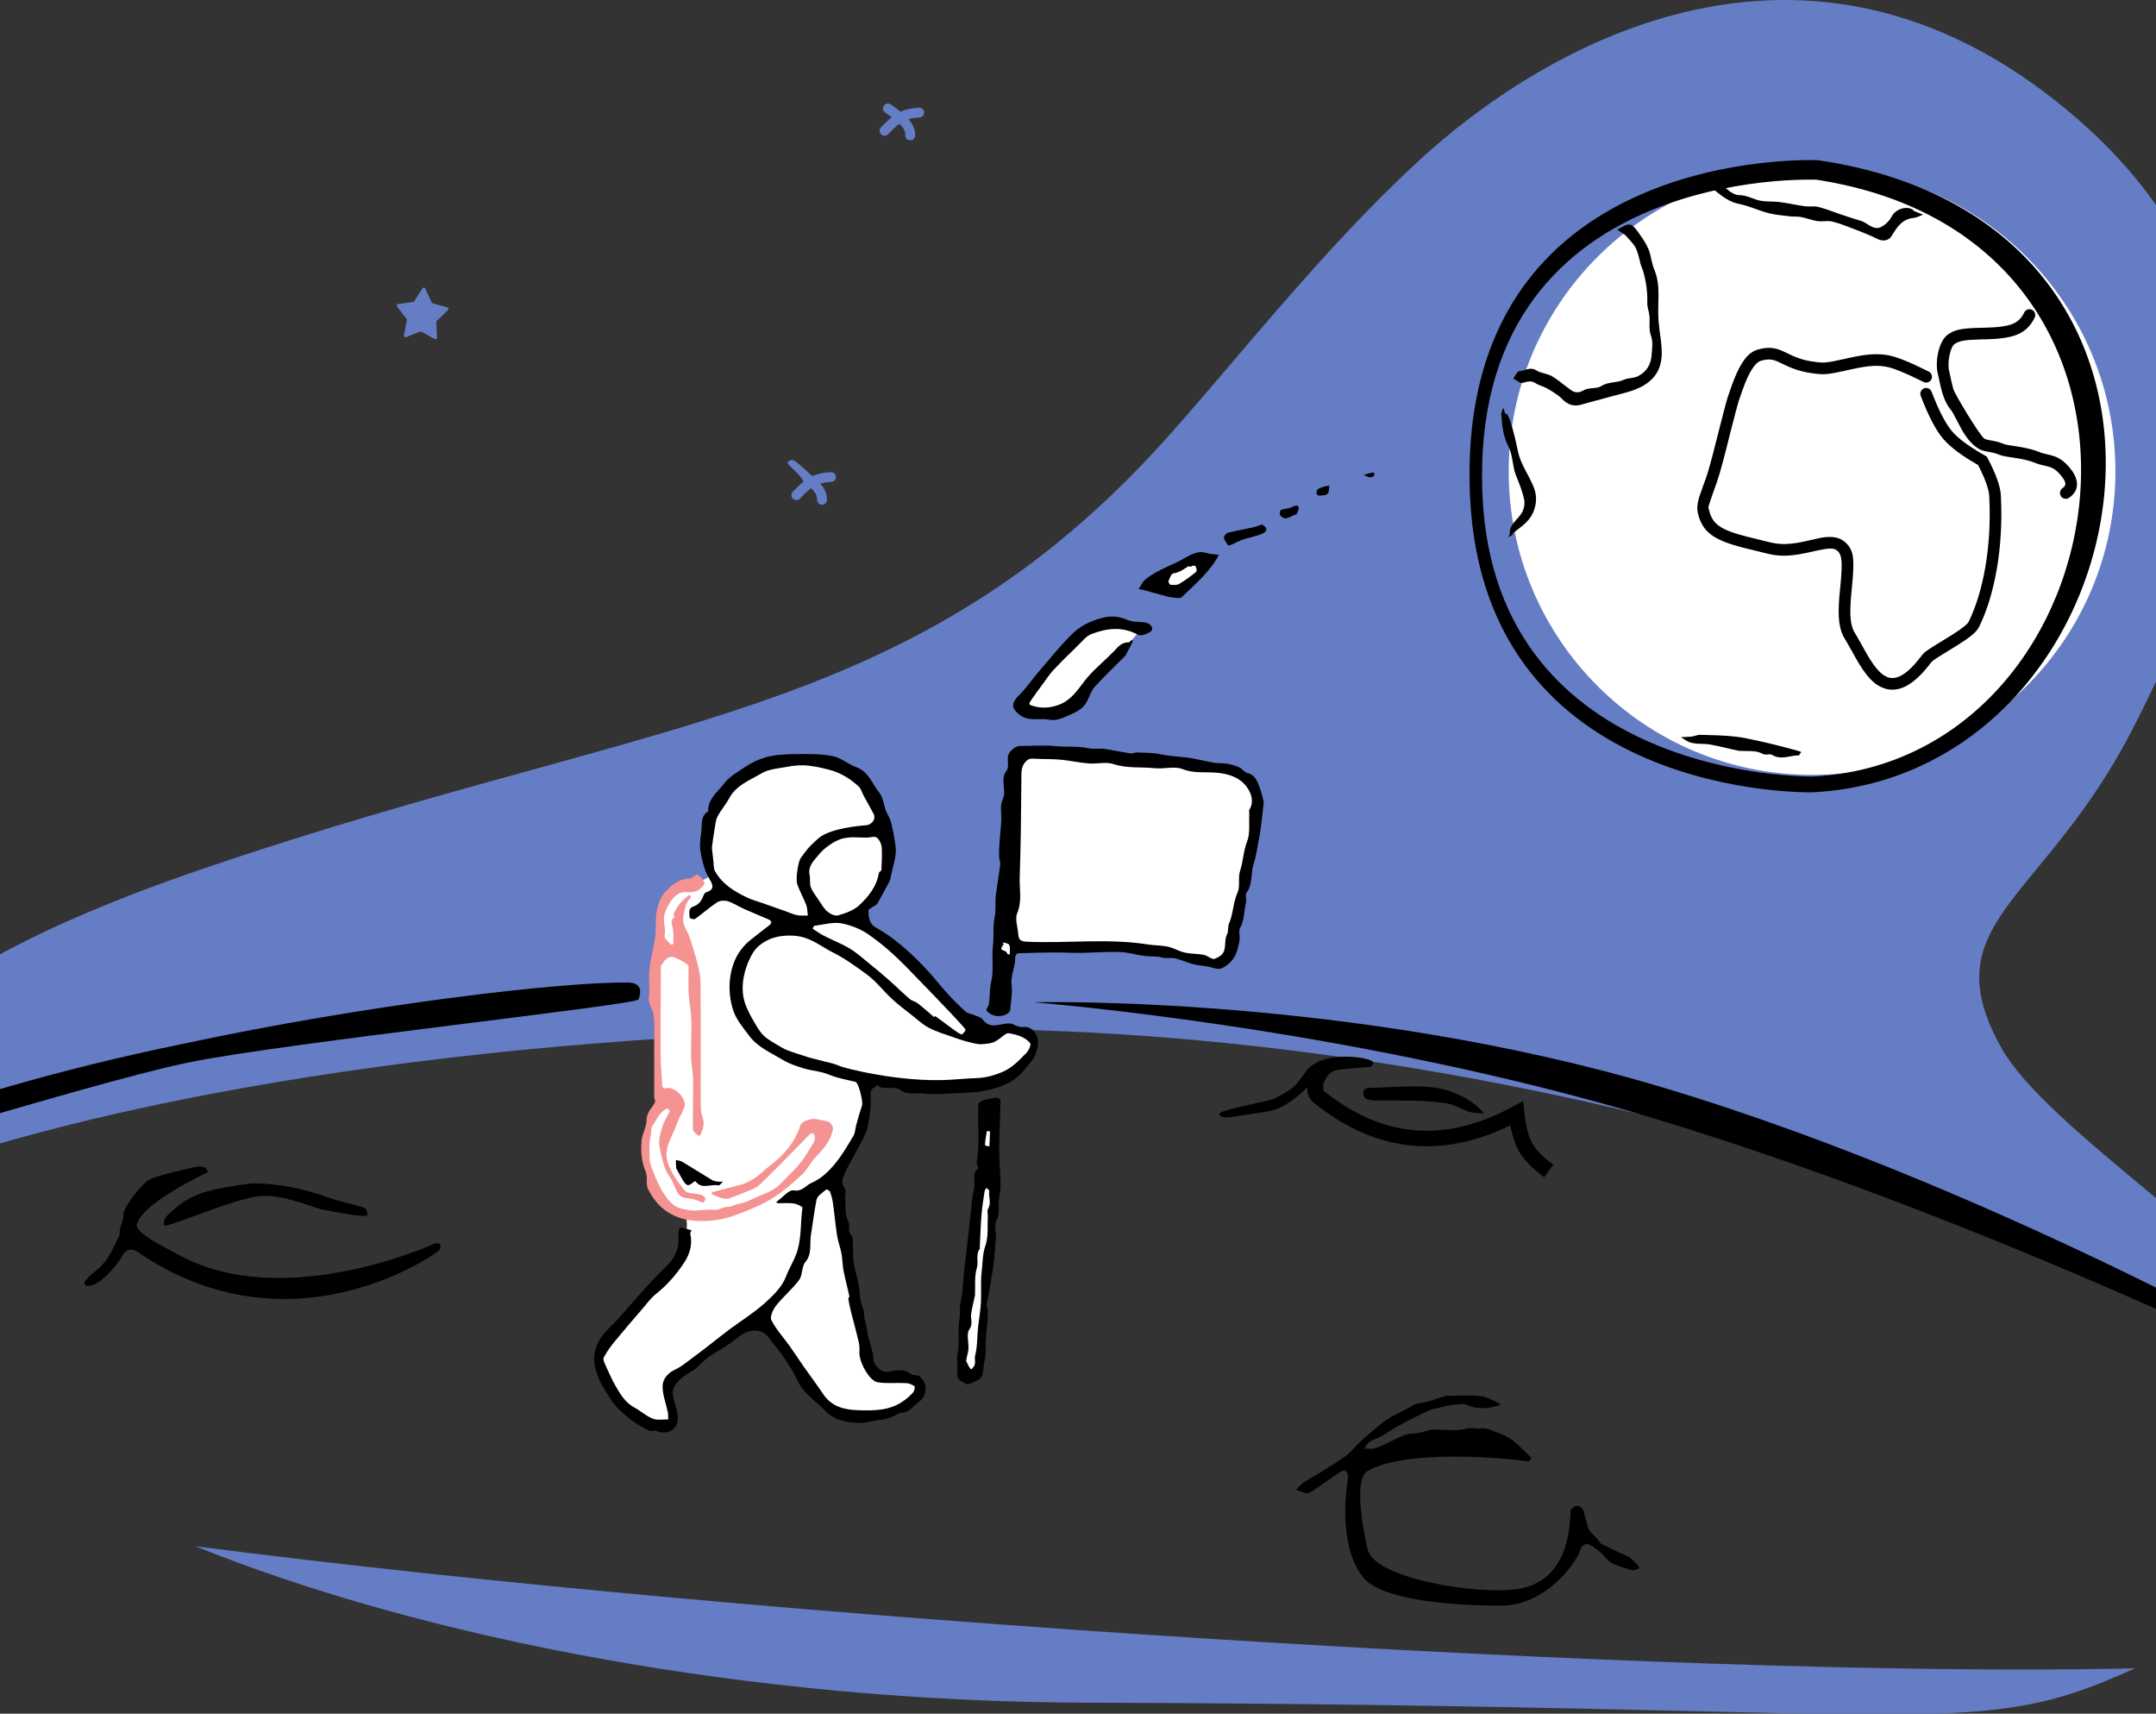 <svg width="375" height="298" viewBox="0 0 375 298" fill="none" xmlns="http://www.w3.org/2000/svg">
<rect x="0" y="0" width="375" height="298" fill="#333333" stroke="none"/>
<g clip-path="url(#clip0)">
<path d="M370.75 127.118C386.281 97.156 402.367 52.768 357.324 17.357C312.278 -18.057 267.792 8.597 246.865 27.868C234.791 38.987 223.799 51.886 214.174 63.182C208.562 69.767 203.415 75.807 198.789 80.632C167.61 113.146 136.27 121.798 92.562 133.864C75.524 138.567 56.608 143.789 35.089 151.145C-23.47 171.166 -31.896 190.007 -25.115 207.517C-22.943 206.606 -20.667 205.706 -18.29 204.82C21.256 190.07 88.655 178.944 166.864 178.944C266.727 178.944 370.587 215.03 409.447 243.936C403.522 232.025 388.151 219.255 374.08 207.565C362.625 198.048 352.032 189.247 348.101 182.21C340.232 168.124 345.476 161.753 354.36 150.963C359.248 145.026 365.237 137.752 370.75 127.118Z" fill="#657DC4"/>
<path d="M371.328 290.106L370.798 290.12L368.468 290.169C290.794 291.67 133.664 281.751 33.985 268.88C33.983 268.88 33.982 268.879 33.98 268.878L33.968 268.878C33.973 268.879 33.979 268.88 33.985 268.88C73.993 285.022 130.775 295.915 189.048 296.082C237.26 296.22 270.376 296.996 294.069 297.551C343.815 298.717 352.019 298.91 371.183 290.173L371.328 290.106Z" fill="#657DC4"/>
<path fill-rule="evenodd" clip-rule="evenodd" d="M154.927 18.151C154.537 17.883 154.004 17.982 153.736 18.372C153.468 18.762 153.567 19.295 153.957 19.563C154.386 19.857 154.764 20.128 155.098 20.381C154.739 20.667 154.379 20.995 154.006 21.368L153.248 22.138C152.915 22.474 152.918 23.016 153.254 23.349C153.589 23.682 154.132 23.679 154.465 23.343L155.373 22.425C155.743 22.065 156.09 21.764 156.439 21.513C157.213 22.281 157.449 22.844 157.461 23.403L157.461 23.547L157.466 23.634C157.51 24.066 157.874 24.403 158.318 24.403C158.791 24.403 159.174 24.02 159.174 23.547L159.174 23.378C159.158 22.506 158.85 21.676 158.021 20.728C158.569 20.565 159.186 20.474 159.934 20.434C160.406 20.41 160.769 20.007 160.745 19.535C160.72 19.062 160.317 18.699 159.845 18.724C158.546 18.792 157.536 19.008 156.637 19.42C156.262 19.113 155.836 18.791 155.356 18.45L154.927 18.151Z" fill="#657DC4"/>
<path fill-rule="evenodd" clip-rule="evenodd" d="M138.212 80.15L138.641 80.45C139.122 80.791 140.918 82.484 141.293 82.791C142.191 82.379 143.201 82.162 144.5 82.094C144.972 82.07 145.375 82.432 145.4 82.905C145.425 83.377 145.062 83.78 144.589 83.805C143.841 83.844 143.224 83.935 142.676 84.098C143.506 85.047 143.814 85.877 143.829 86.749L143.83 86.917C143.83 87.39 143.446 87.774 142.973 87.774C142.53 87.774 142.165 87.437 142.121 87.005L142.117 86.917L142.117 86.774C142.104 86.214 141.868 85.651 141.094 84.884C140.745 85.134 140.399 85.435 140.029 85.795L139.12 86.714C138.787 87.05 138.245 87.052 137.909 86.719C137.573 86.386 137.57 85.844 137.903 85.508L138.661 84.739C139.034 84.365 139.394 84.037 139.754 83.751C139.122 82.308 136.753 80.762 137.021 80.372C137.289 79.982 137.822 79.883 138.212 80.15Z" fill="#657DC4"/>
<path fill-rule="evenodd" clip-rule="evenodd" d="M73.972 50.157L75.14 52.706L77.803 53.456C77.948 53.496 78.031 53.644 77.989 53.785C77.977 53.829 77.953 53.868 77.92 53.9L75.897 55.878L76.01 58.723C76.016 58.87 75.899 58.994 75.75 59C75.699 59.002 75.649 58.99 75.605 58.965L73.314 57.684C73.243 57.645 73.156 57.639 73.08 57.668L70.63 58.624C70.49 58.678 70.333 58.611 70.278 58.474C70.259 58.428 70.254 58.378 70.263 58.329L70.778 55.526L69.055 53.292C68.965 53.175 68.988 53.008 69.108 52.919C69.144 52.892 69.188 52.874 69.233 52.867L71.977 52.488L73.495 50.124C73.575 50 73.743 49.963 73.869 50.041C73.915 50.069 73.95 50.109 73.972 50.157Z" fill="#657DC4"/>
<path fill-rule="evenodd" clip-rule="evenodd" d="M171.494 192.47L173.399 192.593L170.578 237.832L169.22 239.542L167.13 238.108L171.494 192.47Z" fill="white"/>
<circle cx="315.175" cy="81.98" r="52.765" fill="white"/>
<path fill-rule="evenodd" clip-rule="evenodd" d="M177.049 133.398C177.049 133.398 176.932 130.37 180.54 130.192C184.145 130.013 213.593 133.398 213.593 133.398C213.593 133.398 219.93 134.31 218.884 141.431C217.834 148.552 214.009 164.961 214.009 164.961C214.009 164.961 214.458 167.768 209.857 167.023C205.256 166.278 191.595 162.726 177.049 164.981C177.049 164.981 174.647 165.262 174.716 175.478L173.399 175.235C173.399 175.235 175.322 136.263 177.049 133.398Z" fill="white"/>
<path fill-rule="evenodd" clip-rule="evenodd" d="M198.662 109.304C198.947 109 198.662 109.304 198.662 109.304C197.507 110.543 196.525 111.645 195.892 112.44C192.87 116.24 188.821 119.843 187.186 122.597C187.186 122.597 179.948 125.895 177.049 122.465C177.049 122.465 183.698 113.746 188.972 109.851C188.972 109.851 194.095 107.328 198.662 109.304V109.304Z" fill="white"/>
<path fill-rule="evenodd" clip-rule="evenodd" d="M204.282 103.489V103.489L198.93 101.935C198.93 101.935 204.357 98.553 207.365 97.272L209.857 97.947C209.857 97.947 207.281 100.464 204.282 103.489C204.282 103.489 204.207 103.57 204.282 103.489Z" fill="white"/>
<path fill-rule="evenodd" clip-rule="evenodd" d="M115.426 248.541C115.426 248.541 106.012 246.454 103.771 235.689C103.771 235.689 105.487 232.583 112.214 225.393C112.214 225.393 120.719 219.932 119.318 211.277C119.318 211.277 110.041 208.872 113.143 194.775L115.122 191.162C115.122 191.162 112.931 175.511 114.787 166.245C114.787 166.245 113.071 154.425 120.22 153.577C120.22 153.577 123.228 153.136 123.56 151.959C123.56 151.959 119.157 139.762 132.048 133.85C144.936 127.94 154.964 138.122 154.559 148.973C154.559 148.973 153.443 156.401 148.895 159.724C148.895 159.724 158.664 165.835 164.102 173.868C164.102 173.868 170.182 180.174 172.855 179.111C172.855 179.111 181.006 178.932 179.895 181.781C178.787 184.627 178.006 188.706 166.072 189.326C166.072 189.326 154.534 187.847 151.526 187.763L149.411 187.024C149.411 187.024 152.015 192.546 149.183 197.811C146.35 203.073 144.291 204.895 144.595 205.917L150.868 235.248C150.868 235.248 150.416 240.201 155.96 239.333C161.504 238.462 160.034 241.847 158.929 242.659C157.824 243.474 148.689 251.286 141.021 241.322C133.353 231.356 132.226 229.307 132.226 229.307L116.894 240.042C116.894 240.042 115.702 241.2 116.57 243.895C116.57 243.895 118.227 247.885 115.426 248.541Z" fill="white"/>
<path fill-rule="evenodd" clip-rule="evenodd" d="M316.282 27.868C316.147 27.848 252.954 24.86 255.687 86.254C258.046 139.231 315.262 137.776 315.303 137.774C373.774 134.745 391.732 39.029 316.282 27.868ZM315.993 31.256C315.866 31.236 255.289 28.573 257.854 86.181C260.068 135.891 315.265 135.039 315.303 135.038C370.169 132.196 384.212 41.817 315.993 31.256Z" fill="black"/>
<path fill-rule="evenodd" clip-rule="evenodd" d="M104.01 239.348C103.565 238.048 103.101 236.82 103.454 235.118C104.025 232.361 105.988 231.036 107.576 229.261C110.279 226.239 112.876 223.103 115.794 220.304C117.502 218.666 118.221 216.981 117.985 214.727C117.941 214.305 118.17 213.856 118.272 213.421C118.946 213.591 119.619 213.764 120.292 213.934C120.21 214.132 120.025 214.35 120.062 214.523C120.457 216.376 120.042 217.983 118.984 219.582C117.625 221.632 116.073 223.438 114.138 224.97C113.187 225.723 112.456 226.758 111.653 227.69C110.048 229.554 108.436 231.412 106.879 233.315C106.175 234.175 105.512 235.093 105.007 236.075C104.838 236.404 105.159 237.043 105.36 237.492C105.884 238.661 106.406 239.842 107.038 240.955C107.883 242.442 108.766 243.91 110.371 244.775C111.453 245.358 112.395 246.243 113.521 246.686C114.318 247.002 115.317 246.801 116.226 246.829C116.203 246.39 116.234 245.941 116.146 245.517C115.845 244.058 115.257 242.61 115.246 241.153C115.235 239.825 116.083 238.781 117.459 238.145C118.643 237.596 119.657 236.675 120.732 235.899C121.511 235.335 122.272 234.747 123.033 234.161C124.302 233.179 125.548 232.166 126.834 231.206C128.89 229.677 131.099 228.321 133 226.619C134.482 225.293 136.074 223.728 136.727 221.945C137.301 220.374 138.275 219.004 138.739 217.335C139.419 214.886 139.227 212.427 139.577 210C139.603 209.821 138.593 209.35 138.028 209.269C137.163 209.143 136.266 209.241 135.383 209.23C135.259 209.23 135.135 209.16 135.011 209.124C135.092 209.023 135.156 208.9 135.257 208.831C136.189 208.167 137.242 206.855 138.039 206.995C139.568 207.263 140.139 206.124 141.143 205.696C142.824 204.977 144.143 203.688 145.271 202.32C146.489 200.844 147.462 199.155 148.441 197.501C148.765 196.953 148.761 196.217 148.94 195.576C149.257 194.446 149.569 193.313 149.942 192.201C150.135 191.627 149.435 188.661 148.938 188.267C148.912 188.246 148.926 188.151 148.907 188.146C147.792 187.881 146.665 187.657 145.561 187.35C144.713 187.114 143.908 186.717 143.057 186.493C141.973 186.208 140.835 186.107 139.767 185.775C138.56 185.401 137.317 185.003 136.246 184.358C134.163 183.102 131.825 182.14 130.313 180.117C129.272 178.727 128.075 177.321 127.539 175.724C126.963 174.009 126.763 172.027 126.968 170.226C127.264 167.618 128.347 165.212 130.498 163.478C131.573 162.611 132.674 161.776 133.765 160.929C134.351 160.473 134.237 160.119 133.607 159.849C132.202 159.246 130.785 158.669 129.39 158.044C128.45 157.622 127.573 157.027 126.6 156.722C126.043 156.547 125.216 156.59 124.747 156.897C123.402 157.777 122.197 158.867 120.887 159.805C120.706 159.935 119.962 159.678 119.962 159.598C119.959 158.866 119.568 157.978 120.686 157.602C121.655 157.276 122.109 156.446 122.446 155.53C122.512 155.351 122.755 155.18 122.953 155.114C124.367 154.648 123.945 153.757 123.436 152.918C122.574 151.501 122.212 150.019 121.891 148.368C121.627 147.008 121.813 145.776 121.982 144.626C122.151 143.473 121.762 141.909 123.175 141.104C123.087 138.922 124.858 137.705 125.953 136.236C126.798 135.103 128.211 134.294 129.472 133.449C130.604 132.69 131.798 132.107 132.979 131.745C134.619 131.243 136.425 131.169 138.165 131.139C140.372 131.102 142.625 131.066 144.777 131.466C146.236 131.737 147.505 132.9 148.948 133.414C151.137 134.194 151.712 136.343 152.97 137.886C153.609 138.67 153.684 139.902 154.066 140.912C154.317 141.578 154.751 142.183 154.942 142.86C155.243 143.932 155.437 145.038 155.621 146.138C155.718 146.719 155.819 147.387 155.814 147.881C155.799 149.268 155.326 150.651 155.027 152.035C154.941 152.436 154.909 152.872 154.726 153.227C154.034 154.564 153.291 155.874 152.565 157.193C152.544 157.232 152.504 157.264 152.468 157.291C151.969 157.66 151.043 158.036 151.051 158.392C151.075 159.431 151.166 160.589 152.27 161.248C153.181 161.791 154.103 162.328 154.954 162.958C156.022 163.749 157.064 164.587 158.041 165.487C159.231 166.584 160.38 167.731 161.476 168.921C162.571 170.109 163.545 171.408 164.636 172.599C165.685 173.745 166.769 174.868 167.933 175.892C168.375 176.281 169.094 176.346 169.67 176.596C170.111 176.787 170.677 176.929 170.927 177.279C172.082 178.895 173.572 178.158 175.003 177.997C175.412 177.951 175.89 177.954 176.245 178.125C176.839 178.41 177.339 178.641 178.078 178.586C179.876 178.452 180.915 180.537 180.447 182.199C180.195 183.097 179.972 183.883 179.38 184.572C178.626 185.45 177.954 186.427 177.084 187.17C175.098 188.868 172.629 189.454 170.119 189.859C169.614 189.941 169.098 189.961 168.586 189.979C165.835 190.079 163.056 190.429 160.344 190.141C159.159 190.015 157.815 190.48 156.561 189.528C155.811 188.958 154.409 189.268 153.308 189.127C153.063 189.095 152.729 188.645 152.639 188.703C152.204 188.983 151.572 189.324 151.5 189.73C151.333 190.677 151.551 191.687 151.423 192.647C151.224 194.151 151.116 195.743 150.524 197.105C149.501 199.459 148.032 201.619 146.978 203.963C146.666 204.656 146.15 205.633 146.924 206.618C147.24 207.023 146.937 207.882 146.992 208.527C147.099 209.791 146.932 211.23 147.5 212.252C147.976 213.105 147.337 213.956 148.038 214.746C148.46 215.223 148.315 216.228 148.37 216.998C148.432 217.868 148.338 218.758 148.485 219.609C148.711 220.921 149.13 222.199 149.379 223.51C149.55 224.403 149.514 225.332 149.676 226.228C149.806 226.945 150.279 227.634 150.276 228.335C150.27 229.52 150.769 230.578 150.883 231.73C150.971 232.615 151.339 233.472 151.553 234.35C151.706 234.97 151.919 235.606 151.91 236.234C151.893 237.459 153.359 238.793 154.563 238.533C155.926 238.237 157.259 237.967 158.503 238.985C158.81 239.236 159.476 239.03 159.813 239.264C161.431 240.4 161.378 242.632 159.76 243.835C158.931 244.451 158.144 245.495 157.261 245.584C155.908 245.721 155.014 246.736 153.542 246.851C152.048 246.968 150.432 247.557 148.848 247.426C146.952 247.264 145.078 246.879 143.624 245.411C142.349 244.122 140.877 243.011 139.701 241.644C138.892 240.701 138.469 239.434 137.82 238.346C137.227 237.353 136.593 236.379 135.92 235.439C135.277 234.537 134.487 233.737 133.893 232.807C133.105 231.574 131.722 231.156 130.398 231.485C128.907 231.859 127.976 232.941 126.804 233.725C125.603 234.526 124.31 235.196 123.144 236.044C122.175 236.75 121.429 237.794 120.411 238.391C119.199 239.102 118.05 239.833 117.326 241.033C117.05 241.491 116.955 242.177 117.048 242.713C117.266 243.968 117.869 245.191 117.915 246.438C117.992 248.575 116.068 249.675 114.129 248.818C113.844 248.692 113.387 248.96 113.097 248.837C110.937 247.933 109.121 246.513 107.458 244.892C107.052 244.496 106.74 244.005 106.315 243.486C105.479 242.068 104.503 240.79 104.01 239.348ZM165.191 187.767C166.707 187.679 168.195 187.524 169.699 187.482C171.279 187.438 172.704 187.085 174.209 186.467C176.051 185.71 177.255 184.393 178.529 183.078C178.93 182.665 179.386 181.672 179.195 181.428C178.317 180.3 176.928 179.958 175.574 179.675C175.342 179.627 175.013 179.736 174.815 179.886C172.907 181.333 172.917 181.401 170.848 181.57C170.076 181.633 169.263 181.39 168.49 181.2C167.618 180.985 166.76 180.699 165.912 180.397C164.471 179.883 162.982 179.452 161.628 178.761C160.552 178.211 159.635 177.343 158.672 176.585C157.481 175.648 156.262 174.737 155.152 173.71C153.631 172.303 152.35 170.592 150.692 169.389C148.843 168.049 146.986 166.684 144.902 165.64C143.3 164.838 141.896 163.728 140.127 163.117C138.513 162.561 136.754 162.615 135.423 162.856C133.87 163.137 131.966 164.051 130.944 165.714C130.137 167.029 128.212 171.121 129.748 174.909C130.114 175.81 130.569 176.696 131.07 177.537C131.611 178.447 132.122 179.437 132.882 180.136C133.76 180.945 134.888 181.486 135.922 182.121C136.294 182.349 136.692 182.553 137.104 182.696C138.25 183.099 139.406 183.48 140.567 183.838C141.274 184.056 142.002 184.209 142.717 184.404C143.85 184.712 145.041 184.904 146.093 185.392C146.782 185.711 156.561 188.267 165.191 187.767ZM124.105 150.012C124.164 150.502 124.12 151.061 124.346 151.465C125.607 153.722 127.709 155.012 129.956 156.079C130.822 156.491 131.767 156.736 132.677 157.057C133.994 157.522 135.313 157.987 136.63 158.453C137.291 158.686 137.936 158.997 138.617 159.135C139.226 159.258 139.873 159.193 140.504 159.211C140.418 158.586 140.441 157.92 140.223 157.345C139.751 156.098 139.061 154.929 138.647 153.667C138.384 152.866 138.794 149.86 139.278 149.205C140.205 147.951 140.426 147.471 142.399 145.742C144.371 144.014 149.831 143.552 150.569 143.513C151.624 143.457 152.424 142.43 151.944 141.517C151.395 140.472 150.807 139.447 150.242 138.411C149.931 137.84 149.761 137.119 149.306 136.715C147.815 135.387 146.186 134.344 144.158 133.835C142.667 133.462 141.199 133.111 139.678 133.082C138.726 133.064 137.758 133.175 136.822 133.357C135.361 133.64 133.739 133.722 132.515 134.448C130.473 135.657 128.071 136.492 126.829 138.818C126.241 139.919 125.382 140.875 124.806 141.981C124.469 142.629 124.424 143.437 124.29 144.182C124.112 145.168 123.977 146.161 123.824 147.431C123.917 148.291 124.003 149.152 124.105 150.012ZM147.726 225.363C147.401 223.898 147.005 222.444 146.719 220.971C146.528 219.986 146.54 218.962 146.357 217.974C146.165 216.939 145.768 215.937 145.605 214.899C145.311 213.022 145.145 211.121 144.881 209.238C144.785 208.554 144.605 207.874 144.371 207.226C144.301 207.034 143.767 206.788 143.698 206.85C143.087 207.396 142.165 207.935 142.029 208.613C141.619 210.661 141.363 212.757 141.034 214.819C140.792 216.339 141.299 218.022 140.071 219.467C139.413 220.243 139.623 221.724 139.002 222.564C137.823 224.158 136.239 225.447 135.006 227.006C134.465 227.69 133.875 228.979 134.168 229.557C134.992 231.181 136.278 232.57 137.351 234.071C138.172 235.221 138.933 236.41 139.743 237.568C140.882 239.191 142.082 240.774 143.182 242.423C144.629 244.593 146.803 245.14 149.187 245.221C151.883 245.313 154.59 245.338 156.96 243.742C157.63 243.293 158.256 242.749 158.801 242.155C159.035 241.901 159.194 241.167 159.069 241.072C158.67 240.771 158.128 240.536 157.628 240.511C155.967 240.425 154.27 240.628 152.645 240.363C151.17 240.123 149.322 236.65 149.477 235.048C149.534 234.454 149.469 233.82 149.332 233.234C148.957 231.63 148.51 230.039 148.101 228.443C147.903 227.67 147.727 226.892 147.541 225.837C147.607 225.678 147.756 225.502 147.726 225.363ZM143.884 158.495C144.37 158.912 145.228 159.336 145.751 159.182C147.039 158.801 148.458 158.337 149.407 157.457C151.035 155.946 152.477 154.174 152.86 151.821C152.893 151.617 153.299 151.458 153.309 151.266C153.374 150.037 153.416 148.804 153.381 147.574C153.367 147.109 153.216 146.597 152.971 146.202C152.709 145.779 152.459 145.403 151.665 145.555C150.463 145.785 149.176 145.532 147.933 145.613C147.144 145.665 146.299 145.81 145.603 146.159C144.388 146.767 143.288 147.567 142.394 148.645C141.525 149.692 140.492 150.598 140.828 152.187C140.97 152.859 140.793 153.619 141.015 154.249C141.281 155.003 141.819 155.66 142.379 156.499C142.87 157.177 143.266 157.966 143.884 158.495ZM162.469 176.868C162.535 176.803 162.648 176.672 162.659 176.68C163.763 177.484 164.854 178.307 165.96 179.109C166.365 179.403 166.782 179.716 167.244 179.879C167.376 179.925 167.706 179.491 167.896 179.24C167.954 179.165 167.894 178.922 167.809 178.828C166.869 177.788 165.928 176.749 164.959 175.737C162.505 173.172 160.054 170.603 157.566 168.07C155.548 166.018 153.424 164.124 151.02 162.47C149.562 161.466 148.007 160.912 146.468 160.584C144.958 160.263 143.263 160.791 141.654 160.986C141.529 161.001 141.341 161.49 141.355 161.499C142.014 161.939 142.67 162.395 143.374 162.754C144.842 163.502 146.395 164.099 147.802 164.943C148.999 165.662 150.054 166.622 151.146 167.507C152.329 168.466 153.5 169.44 154.642 170.447C155.858 171.521 157.011 172.665 158.238 173.726C158.615 174.051 159.195 174.136 159.594 174.444C160.534 175.169 161.421 175.963 162.469 176.868Z" fill="black"/>
<path fill-rule="evenodd" clip-rule="evenodd" d="M414 244.822C413.202 244.853 412.259 245.168 411.628 244.858C410.665 244.384 350.228 213.511 288.536 194.739C235.934 178.733 180.65 174.363 179.79 174.29C179.542 174.269 235.153 172.891 289.354 189.145C351.667 207.831 413.741 244.509 414 244.822Z" fill="black"/>
<path fill-rule="evenodd" clip-rule="evenodd" d="M219.809 139.479C219.53 141.797 219.37 144 218.928 146.145C218.65 147.494 218.485 148.907 218.059 150.177C217.502 151.84 217.958 153.718 216.807 155.246C216.53 155.614 216.845 156.378 216.721 156.921C216.38 158.41 216.456 159.974 215.682 161.399C215.379 161.956 215.738 162.835 215.597 163.527C215.388 164.552 215.182 165.655 214.639 166.511C214.129 167.313 213.272 168.071 212.397 168.408C211.748 168.659 210.829 168.199 210.029 168.066C209.178 167.925 208.308 167.863 207.479 167.643C206.434 167.366 205.44 166.887 204.39 166.644C203.672 166.479 202.857 166.708 202.156 166.511C201.157 166.231 200.159 166.366 199.172 166.246C197.693 166.066 196.234 165.595 194.757 165.544C192.512 165.465 190.258 165.669 188.007 165.697C186.44 165.717 184.871 165.613 183.303 165.622C181.207 165.634 179.111 165.686 177.017 165.775C176.855 165.782 176.574 166.224 176.582 166.456C176.635 168.102 175.731 169.588 175.948 171.301C176.121 172.678 175.83 174.117 175.717 175.526C175.647 176.398 173.996 176.994 172.769 176.541C172.319 176.374 171.807 176.077 171.59 175.69C171.465 175.465 171.967 174.956 172.018 174.553C172.18 173.28 172.121 171.965 172.405 170.725C172.893 168.597 172.459 166.452 172.709 164.352C172.901 162.736 172.662 161.093 172.995 159.545C173.286 158.19 173.044 156.873 173.218 155.555C173.451 153.792 173.757 152.038 173.976 150.273C174.025 149.87 173.791 149.439 173.778 149.018C173.719 146.943 174.03 144.879 174.151 142.816C174.225 141.551 173.872 140.125 174.394 139.028C175.181 137.376 173.84 135.569 175.096 133.98C175.498 133.471 175.242 132.447 175.3 131.66C175.365 130.767 176.497 129.718 177.409 129.715C179.533 129.708 181.672 129.554 183.776 129.761C185.574 129.937 187.414 129.709 189.134 130.082C190.268 130.328 191.332 130.075 192.409 130.27C193.845 130.529 195.279 130.803 196.721 131.02C197.027 131.066 197.369 130.826 197.689 130.841C199.054 130.905 200.449 130.867 201.774 131.147C203.246 131.459 204.719 131.537 206.198 131.699C207.869 131.883 209.506 132.352 211.168 132.636C211.904 132.762 212.677 132.671 213.411 132.801C214.144 132.929 214.881 133.141 215.557 133.446C216.07 133.677 216.447 134.297 216.962 134.42C218.356 134.755 218.685 135.896 219.107 136.963C219.41 137.728 219.58 138.545 219.809 139.479M213.67 160.824C214.521 159.046 214.428 157.019 215.256 155.194C215.744 154.121 215.298 152.652 215.677 151.493C216.236 149.786 216.262 147.991 216.927 146.279C217.468 144.887 217.207 143.184 217.295 141.618C217.311 141.34 217.19 140.995 217.314 140.792C218.222 139.312 217.527 137.736 216.807 136.784C215.566 135.145 213.622 134.507 211.383 134.349C209.513 134.217 207.591 134.5 205.665 133.736C204.271 133.183 202.467 133.758 200.872 133.587C198.468 133.331 196.036 133.656 193.637 132.858C192.354 132.431 190.803 132.873 189.386 132.758C187.702 132.622 186.039 132.239 184.356 132.09C182.816 131.954 181.258 132.033 179.715 131.922C179.1 131.878 178.748 132.046 178.35 132.495C177.596 133.347 177.661 134.303 177.653 135.339C177.608 141.079 177.556 146.821 177.361 152.558C177.291 154.617 177.807 156.681 176.93 158.78C176.495 159.822 177.041 161.266 177.113 162.53C177.178 163.68 177.935 163.729 178.835 163.767C185.771 164.055 192.733 163.133 199.652 164.231C200.807 164.414 202.002 164.375 203.139 164.621C204.134 164.836 205.049 165.416 206.043 165.638C207.125 165.88 208.27 165.831 209.364 166.036C209.928 166.142 210.42 166.618 210.985 166.743C211.295 166.812 211.71 166.536 212.041 166.35C213.586 165.478 212.772 163.742 213.404 162.521C213.615 162.112 213.588 161.579 213.67 160.824M174.327 163.893C174.416 163.991 174.596 164.155 174.58 164.176C173.952 165.037 173.977 165.1 174.94 165.445C175.087 165.497 175.131 165.794 175.27 165.93C175.332 165.992 175.508 165.938 175.633 165.936C175.621 165.4 175.743 164.809 175.551 164.348C175.428 164.051 174.844 163.945 174.327 163.893Z" fill="black"/>
<path fill-rule="evenodd" clip-rule="evenodd" d="M278.404 268.389C279.518 268.899 280.486 269.424 281.471 269.912C282.132 270.242 282.877 270.434 283.472 270.847C284.074 271.263 284.549 271.868 285.059 272.41C285.115 272.471 285.076 272.75 285.031 272.764C284.624 272.887 284.133 273.166 283.801 273.043C282.208 272.446 280.427 272.309 279.205 270.805C278.463 269.89 277.436 269.131 276.395 268.562C275.927 268.308 275.07 268.682 274.878 269.46C274.39 271.422 269.057 279.204 261.071 279.204C253.086 279.204 240.523 278.381 237.184 274.372C232.38 268.604 234.389 257.465 234.483 256.887C234.539 256.536 234.279 256.092 234.059 255.763C233.991 255.662 233.515 255.721 233.314 255.847C232.448 256.393 231.616 256.991 230.768 257.568C229.74 258.266 228.744 259.025 227.659 259.619C227.344 259.792 226.763 259.521 226.319 259.401C226.01 259.315 225.727 259.136 225.432 259C225.958 258.531 226.44 257.995 227.02 257.607C227.958 256.985 228.973 256.477 229.932 255.886C230.979 255.238 232.01 254.563 233.028 253.874C233.663 253.444 234.355 253.045 234.86 252.487C236.587 250.579 238.529 248.96 240.543 247.35C242.137 246.081 243.989 245.489 245.636 244.434C246.375 243.963 247.416 243.98 248.303 243.726C249.363 243.422 250.407 243.062 251.462 242.743C251.632 242.693 251.827 242.718 252.009 242.718C253.87 242.718 255.75 242.551 257.581 242.777C258.747 242.922 259.838 243.648 260.965 244.113C260.91 244.206 260.873 244.362 260.801 244.384C258.948 244.898 257.14 245.202 255.242 244.328C254.539 244.005 253.552 244.211 252.709 244.3C251.872 244.39 251.049 244.621 250.228 244.819C249.575 244.976 248.892 245.087 248.295 245.369C246.598 246.167 244.919 247.013 243.267 247.905C242.223 248.469 241.266 249.186 240.231 249.764C239.257 250.308 238.004 250.419 237.494 251.644C237.452 251.742 237.29 251.792 237.184 251.862C237.812 251.879 238.476 252.041 239.053 251.876C239.957 251.622 240.803 251.156 241.668 250.763C242.603 250.339 243.504 249.814 244.469 249.485C245.117 249.264 245.859 249.348 246.545 249.214C247.346 249.061 248.133 248.818 248.928 248.62C249.056 248.589 249.196 248.581 249.33 248.581C251.261 248.578 253.278 248.916 255.083 248.438C256.018 248.193 256.777 248.539 257.628 248.397C258.535 248.246 259.593 248.801 260.541 249.161C261.412 249.49 262.327 249.845 263.044 250.411C264.241 251.363 265.293 252.493 266.406 253.547C266.211 253.751 265.932 254.164 265.834 254.125C265.514 253.997 245.647 251.517 237.887 255.763C235.03 257.326 237.741 268.826 237.887 269.46C239.053 274.522 257.239 277.44 264.159 276.282C273.951 274.645 272.923 262.901 273.245 262.487C273.692 261.915 274.403 261.608 275.037 262.139C275.338 262.39 275.539 262.878 275.589 263.28C275.673 263.963 275.991 264.588 276.103 265.2C276.365 266.653 277.774 267.186 278.404 268.389Z" fill="black"/>
<path fill-rule="evenodd" clip-rule="evenodd" d="M75.591 216.239C75.846 216.096 76.288 216.289 76.644 216.325C76.562 216.705 76.609 217.226 76.375 217.433C75.21 218.468 50.251 235.806 23.8 217.617C22.859 216.971 21.82 217.344 21.35 218.245C20.924 219.057 20.342 219.805 19.746 220.513C19.165 221.203 18.515 221.847 17.826 222.43C17.333 222.846 16.76 223.231 16.157 223.429C15.746 223.566 14.967 223.829 14.746 223.304C14.526 222.778 15.226 222.369 15.544 221.964C15.92 221.485 17.404 220.553 18.347 219.302C19.534 217.726 20.212 215.776 20.655 215.078C20.878 214.726 20.769 214.177 20.87 213.733C21.064 212.879 21.509 212.025 21.469 211.191C21.41 209.91 24.668 205.94 25.859 205.185C26.991 204.467 33.456 203.026 34.05 202.913C34.559 202.816 35.133 202.835 35.626 202.981C35.875 203.054 36.006 203.523 36.19 203.814C36.083 203.88 24.576 209.185 23.8 212.98C23.487 214.509 29.64 217.404 31.173 218.245C49.186 228.12 74.985 216.577 75.591 216.239Z" fill="black"/>
<path fill-rule="evenodd" clip-rule="evenodd" d="M195.743 114.017C193.912 115.854 192.097 117.572 190.419 119.415C189.815 120.079 189.536 121.041 189.117 121.871C188.437 123.22 187.434 123.726 185.67 124.491C184.649 124.934 183.581 125.357 182.638 125.172C181.241 124.898 179.833 125.246 178.527 124.903C177.692 124.684 176.776 123.966 176.355 123.215C175.991 122.565 176.399 121.72 177.126 121.021C178.392 119.803 179.38 118.303 180.532 116.961C182.476 114.699 184.351 112.361 186.461 110.263C187.799 108.93 189.464 108.072 191.427 107.52C193.213 107.018 194.577 107.142 196.174 107.825C197.059 108.204 198.149 108.099 199.144 108.23C200.185 108.368 200.801 109.349 200.131 109.826C199.539 110.248 198.433 110.663 197.938 110.389C195.22 108.882 192.51 109.238 189.848 110.25C188.912 110.605 188.187 111.567 187.421 112.308C185.996 113.685 184.576 115.071 183.224 116.519C182.507 117.286 181.932 118.188 181.305 119.038C180.624 119.961 179.932 120.877 179.296 121.831C178.901 122.423 178.953 122.535 179.57 122.732C181.11 123.222 182.613 123.126 184.145 122.569C186.243 121.806 187.342 120.103 188.621 118.438C189.929 116.734 191.638 115.338 193.172 113.808C193.399 113.582 193.644 113.372 193.857 113.133C194.535 112.372 195.218 111.64 196.371 111.701C196.464 111.706 196.555 111.499 196.669 111.426C196.775 111.358 196.91 111.338 197.033 111.297C197.015 111.42 197.026 111.558 196.973 111.664C196.593 112.429 196.201 113.187 195.743 114.017Z" fill="black"/>
<path fill-rule="evenodd" clip-rule="evenodd" d="M211.986 96.52C210.387 99.536 207.841 101.579 205.55 103.834C205.237 104.141 204.364 103.94 203.761 103.875C203.212 103.816 202.676 103.632 202.139 103.487C201.104 103.208 200.074 102.912 199.039 102.637C198.698 102.546 198.347 102.495 198 102.426C198.486 101.96 198.541 101.312 199.192 100.779C201.398 98.972 204.123 98.258 206.476 96.813C207.124 96.415 207.895 96.109 208.642 96.014C209.276 95.932 209.952 96.24 210.616 96.328C211.067 96.388 211.529 96.368 211.986 96.52M207.05 98.577C206.921 98.539 206.742 98.428 206.671 98.476C205.868 99.011 205.119 99.57 204.078 99.705C203.734 99.749 203.443 100.562 203.232 101.067C203.172 101.209 203.47 101.687 203.624 101.697C204.121 101.731 204.716 101.767 205.113 101.532C206.149 100.919 207.124 100.191 208.059 99.431C208.204 99.313 208.116 98.701 207.939 98.466C207.806 98.289 207.358 98.348 207.05 98.577Z" fill="black"/>
<path fill-rule="evenodd" clip-rule="evenodd" d="M250.711 191.726C246.799 191.262 242.946 191.405 239.095 191.36C238.537 191.354 237.901 191.24 237.452 190.947C237.184 190.774 237.08 190.123 237.156 189.738C237.206 189.492 237.722 189.167 238.024 189.173C239.985 189.212 246.505 188.591 249.9 189.173C255.387 190.114 258.231 193.617 258.066 193.602C257.168 193.522 256.211 193.584 255.387 193.285C253.867 192.732 252.477 191.805 250.711 191.726Z" fill="black"/>
<path fill-rule="evenodd" clip-rule="evenodd" d="M219.53 91.207C220.538 91.807 220.496 92.435 219.433 92.858C218.377 93.278 217.237 93.478 216.155 93.84C215.488 94.064 214.867 94.422 214.216 94.698C214.019 94.782 213.651 94.89 213.6 94.818C213.305 94.399 212.957 93.949 212.884 93.47C212.847 93.222 213.294 92.712 213.602 92.633C215.035 92.268 216.501 92.031 217.947 91.709C218.441 91.599 218.91 91.377 219.53 91.207Z" fill="black"/>
<path fill-rule="evenodd" clip-rule="evenodd" d="M222.599 89.533C222.615 88.613 222.62 88.643 224.037 88.401C224.532 88.316 224.987 88.01 225.481 87.885C225.594 87.856 225.948 88.199 225.92 88.292C225.795 88.721 225.637 89.424 225.375 89.478C224.476 89.666 223.587 90.805 222.599 89.533Z" fill="black"/>
<path fill-rule="evenodd" clip-rule="evenodd" d="M230.342 86.115C229.649 86.161 228.72 86.455 229.06 85.283C229.144 84.991 229.746 84.809 230.142 84.659C230.488 84.528 230.878 84.511 231.249 84.444C231.009 84.998 231.458 85.912 230.342 86.115Z" fill="black"/>
<path fill-rule="evenodd" clip-rule="evenodd" d="M238.992 82.766C238.69 82.897 238.439 83.043 238.227 82.999C237.878 82.925 237.555 82.729 237.22 82.584C237.666 82.455 238.107 82.296 238.562 82.204C239.028 82.11 239.137 82.243 238.992 82.766Z" fill="black"/>
<path fill-rule="evenodd" clip-rule="evenodd" d="M285.38 46.005C285.09 44.924 284.914 43.924 284.473 43.059C284.096 42.316 283.418 41.726 282.866 41.075C282.749 40.936 282.606 40.811 282.458 40.706C282.071 40.437 281.672 40.182 281.278 39.922C282.018 39.6 282.793 38.968 283.483 39.053C284.071 39.124 284.638 39.963 285.07 40.565C285.704 41.449 286.337 42.374 286.742 43.374C287.196 44.491 287.263 45.768 287.732 46.876C288.879 49.583 288.312 52.399 288.438 55.168C288.505 56.622 288.753 58.05 288.918 59.478C289.203 61.975 289.127 64.524 286.789 66.405C284.903 67.92 282.659 68.26 280.483 68.88C278.714 69.383 276.92 69.805 275.159 70.333C273.736 70.759 272.667 70.382 271.677 69.355C270.96 68.61 269.994 68.083 269.088 67.545C268.46 67.172 267.687 67.031 267.081 66.632C266.281 66.105 265.622 66.378 264.816 66.583C264.372 66.696 263.747 66.098 263.203 65.821C263.554 65.372 263.892 64.561 264.263 64.545C265.254 64.501 266.13 63.66 267.358 64.477C267.98 64.893 269.155 64.946 269.983 65.448C270.385 65.69 270.773 65.959 271.15 66.24C271.822 66.74 272.472 67.269 273.145 67.766C273.909 68.33 274.568 68.382 275.508 67.837C276.353 67.346 277.69 67.664 278.499 67.144C279.752 66.34 281.192 66.615 282.4 66.053C283.229 65.667 284.096 65.84 284.967 65.379C286.574 64.528 287.16 63.211 287.274 61.69C287.355 60.585 287.565 59.445 287.121 58.253C286.75 57.261 286.995 56.049 286.895 54.941C286.828 54.196 286.504 53.459 286.521 52.723C286.563 50.808 286.337 48.943 285.784 47.115C285.684 46.781 285.517 46.467 285.38 46.005Z" fill="black"/>
<path fill-rule="evenodd" clip-rule="evenodd" d="M323.886 38.471C324.999 38.96 325.895 40.017 327.047 39.529C327.845 39.191 328.626 38.419 329.031 37.641C329.689 36.377 331.637 35.675 332.812 36.533C332.837 36.55 332.806 36.653 332.826 36.661C333.378 36.885 333.933 37.103 334.489 37.321C333.947 37.518 333.414 37.839 332.859 37.891C330.889 38.072 329.96 39.46 329.075 40.95C328.495 41.929 327.477 42.039 326.386 41.479C325.169 40.854 323.877 40.367 322.599 39.874C321.313 39.379 320.027 38.852 318.696 38.526C317.881 38.326 316.966 38.572 316.12 38.446C315.141 38.3 314.198 37.923 313.221 37.731C312.63 37.615 312.002 37.7 311.399 37.626C310.11 37.467 308.796 37.373 307.546 37.048C305.863 36.611 304.262 35.81 302.562 35.483C300.927 35.169 299.722 34.278 298.505 33.309C298.07 32.962 297.922 32.725 298.72 32.573C299.376 32.449 299.797 32.34 300.378 32.887C300.947 33.422 301.806 33.929 302.543 33.939C303.692 33.956 304.596 34.445 305.615 34.761C306.857 35.145 308.263 34.969 309.585 35.138C311.031 35.323 312.457 35.663 313.899 35.863C314.692 35.972 315.534 35.8 316.296 35.99C317.552 36.301 318.757 36.806 319.988 37.221C321.238 37.643 322.493 38.055 323.886 38.471Z" fill="black"/>
<path fill-rule="evenodd" clip-rule="evenodd" d="M262.151 72.024C262.385 72.487 262.581 72.871 262.709 73.276C263.25 74.991 263.666 76.725 264.023 78.498C264.445 80.583 265.815 82.464 266.666 84.48C267.204 85.76 267.372 86.965 266.886 88.512C266.239 90.578 264.729 91.465 263.287 92.609C263.139 92.727 263.105 92.993 262.952 93.104C262.768 93.24 262.514 93.285 262.291 93.369C262.399 93.206 262.617 93.036 262.606 92.882C262.464 90.963 264.383 90.203 264.925 88.689C265.109 88.173 265.223 87.554 265.126 87.027C264.846 85.521 264.258 84.114 263.686 82.686C263.044 81.091 263.147 79.164 262.374 77.666C261.442 75.861 261.269 74.024 261.127 72.124C261.096 71.723 261.35 71.3 261.476 70.886C261.585 71.242 261.688 71.6 261.813 71.95C261.825 71.98 261.989 71.954 262.151 72.024Z" fill="black"/>
<path fill-rule="evenodd" clip-rule="evenodd" d="M302.401 130.55C301.488 130.364 300.715 130.168 299.937 129.994C299.036 129.793 298.137 129.571 297.225 129.434C296.535 129.332 295.824 129.371 295.126 129.306C294.68 129.264 294.208 129.218 293.807 129.044C293.293 128.823 292.838 128.471 292.358 128.176C292.981 128.15 293.608 128.157 294.225 128.085C294.719 128.027 295.204 127.766 295.69 127.778C297.665 127.826 299.647 127.867 301.611 128.064C303.109 128.215 304.591 128.574 306.07 128.883C307.239 129.126 308.397 129.424 309.555 129.715C310.612 129.981 311.661 130.268 312.713 130.552C312.909 130.605 313.093 130.69 313.283 130.76C313.132 130.969 312.978 131.36 312.828 131.359C311.296 131.349 309.764 132.225 308.207 131.257C307.78 130.992 307.205 131.452 306.458 131.029C305.397 130.431 303.868 130.669 302.401 130.55Z" fill="black"/>
<path fill-rule="evenodd" clip-rule="evenodd" d="M111.087 173.776C111.159 174.704 49.23 181.39 33.062 184.703L32.044 184.914C15.292 188.432 -38.688 205.427 -38.997 204.549C-39.306 203.671 -13.288 190.765 31.873 181.505C63.703 174.682 97.574 170.709 109.24 170.857C112.377 170.897 111.073 173.579 111.087 173.776Z" fill="black"/>
<path fill-rule="evenodd" clip-rule="evenodd" d="M43.765 205.772C46.63 205.772 50.765 206.083 56.056 207.877L57.385 208.332C58.396 208.681 60.276 209.197 63 209.87C63.633 210.026 64.019 210.666 63.862 211.298C63.706 211.931 55.637 210.227 55.637 210.227C50.182 208.368 48.005 207.86 45.456 207.972C41.221 208.158 28.946 213.634 28.614 213.073C28.282 212.512 28.675 211.801 29.028 211.456C32.602 207.972 34.583 206.988 43.765 205.772Z" fill="black"/>
<path fill-rule="evenodd" clip-rule="evenodd" d="M238.867 184.827C238.795 185.093 238.648 185.319 238.455 185.488C238.455 185.488 232.965 185.89 232.154 186.169C230.912 186.597 230.428 187.832 230.216 188.45C230.095 188.802 230.156 189.615 230.216 189.663C240.355 197.839 251.126 198.817 262.796 192.609L263.15 192.419L264.931 191.451L265.136 193.467C265.375 195.82 265.839 197.594 266.498 198.776C267.12 199.893 268.252 201.086 269.903 202.332L270.168 202.53L268.573 204.704C266.489 203.175 265.009 201.646 264.142 200.089C263.556 199.037 263.113 197.726 262.803 196.152L262.716 195.678L262.53 195.769C250.604 201.54 239.304 200.289 228.856 192.028L228.523 191.762C227.646 191.055 227.298 190.059 227.426 189.023L226.612 189.797C226.356 190.037 226.128 190.245 225.967 190.384C224.952 191.257 223.91 191.973 222.705 192.581C221.162 193.358 218.831 193.48 214.282 194.226C213.547 194.346 212.193 194.458 212.073 193.723C211.952 192.988 220.662 191.535 221.713 191.006C222.71 190.503 224.164 189.718 225.022 188.981C225.879 188.244 227.252 186.084 227.579 185.798C228.317 185.154 228.99 184.712 229.751 184.428C233.498 183.028 239.062 184.108 238.867 184.827Z" fill="black"/>
<path fill-rule="evenodd" clip-rule="evenodd" d="M322.829 114.524L322.268 113.509C321.845 112.753 321.299 111.783 321.028 111.338L320.94 111.197C319.839 109.491 319.638 107.33 319.92 103.831L320.037 102.538L320.146 101.412C320.463 97.945 320.383 96.624 319.749 95.941L319.652 95.842C319.02 95.233 318.282 95.24 315.616 95.832L314.966 95.979C311.887 96.685 309.85 96.857 307.496 96.297L305.461 95.791C304.545 95.567 303.641 95.348 303.529 95.32L302.978 95.178C298.124 93.907 296.081 92.541 295.317 89.233C295.134 88.443 295.209 87.626 295.496 86.608L295.561 86.386C295.747 85.772 296.651 83.335 296.65 83.336C296.854 82.758 297.026 82.231 297.178 81.701L297.373 81.013C297.537 80.424 297.707 79.799 297.884 79.131L299.726 71.918C300.057 70.647 300.34 69.591 300.454 69.236L300.978 67.698L301.198 67.075C301.341 66.676 301.48 66.309 301.623 65.952C302.774 63.067 303.997 61.285 305.72 60.794C307.307 60.34 308.477 60.402 309.756 60.912C310.166 61.076 311.583 61.769 311.849 61.887C313.131 62.454 314.445 62.814 316.225 62.993L316.564 63.024C317.422 63.097 318.128 63.003 320.222 62.545L321.725 62.212C323.322 61.866 324.369 61.694 325.514 61.623C326.554 61.558 327.521 61.603 328.442 61.778C329.958 62.064 332.283 63.008 335.476 64.616C335.975 64.867 336.175 65.475 335.924 65.974C335.673 66.473 335.065 66.674 334.566 66.423L333.971 66.126C331.245 64.779 329.26 63.991 328.066 63.765C327.322 63.624 326.521 63.587 325.64 63.642C324.556 63.709 323.534 63.884 321.864 64.253L320.607 64.532C318.376 65.02 317.572 65.129 316.501 65.049L316.393 65.04C314.209 64.855 312.594 64.428 311.031 63.737L309.285 62.914C309.165 62.859 309.067 62.816 309.006 62.791C308.141 62.446 307.431 62.409 306.275 62.739C305.382 62.994 304.425 64.388 303.501 66.702C303.334 67.121 303.171 67.559 302.996 68.055L302.384 69.844C302.11 70.637 300.124 78.544 300.058 78.816L299.732 80.051C299.52 80.844 299.318 81.576 299.122 82.259C298.991 82.717 298.847 83.17 298.684 83.647L298.558 84.01C296.849 88.847 297.097 88.016 297.279 88.742L297.288 88.777C297.843 91.182 299.383 92.174 303.764 93.293L307.739 94.273C309.739 94.79 311.478 94.682 314.196 94.079L315.919 93.689C317.066 93.435 317.357 93.402 318.018 93.376C319.342 93.323 320.403 93.673 321.231 94.564C322.441 95.867 322.553 97.351 322.164 101.563L321.962 103.684L321.915 104.278C321.709 107.076 321.871 108.81 322.566 109.98L322.783 110.332C322.99 110.676 323.304 111.225 323.612 111.771L324.597 113.541L324.728 113.768C326.043 116.033 327.128 117.302 328.281 117.741L328.405 117.785C329.88 118.268 331.703 117.309 334.056 114.253L334.361 113.856C334.717 113.415 335.081 113.138 336.754 112.102L339.338 110.514L339.649 110.318C341.263 109.295 342.213 108.534 342.423 108.103C344.894 103.059 346.469 95.185 345.994 86.235C345.935 85.113 345.337 83.394 344.192 81.129L344.055 80.861L343.993 80.825C341.288 79.288 339.32 77.827 338.081 76.419L337.936 76.25C336.667 74.74 335.391 72.276 334.076 68.836C333.877 68.314 334.138 67.73 334.66 67.53C335.182 67.331 335.766 67.592 335.966 68.114C337.207 71.361 338.39 73.647 339.485 74.949C340.492 76.148 342.234 77.473 344.701 78.9L345.307 79.244L345.57 79.391L345.71 79.658C347.158 82.424 347.931 84.559 348.014 86.127C348.507 95.42 346.864 103.637 344.24 108.993C343.795 109.901 342.702 110.777 340.732 112.026L340.241 112.334L338.15 113.618C336.413 114.691 336.065 114.95 335.828 115.264C332.938 119.096 330.288 120.531 327.775 119.707C325.892 119.09 324.497 117.451 322.829 114.524Z" fill="black"/>
<path fill-rule="evenodd" clip-rule="evenodd" d="M352.071 54.352C352.306 53.844 352.906 53.623 353.414 53.857C353.921 54.091 354.142 54.692 353.908 55.199C353.159 56.821 351.911 57.909 350.218 58.409C349.342 58.667 348.405 58.822 347.317 58.91L346.948 58.937C346.534 58.964 346.184 58.98 345.67 58.995L344.244 59.03C341.748 59.101 340.731 59.276 339.948 59.84C339.172 60.399 338.662 63.196 339.027 64.574L339.097 64.851C339.12 64.949 339.144 65.052 339.169 65.165L339.451 66.484C339.55 66.929 339.642 67.299 339.745 67.648C340.021 68.587 344.34 75.747 345.146 76.272C345.311 76.38 345.526 76.448 345.994 76.537L346.696 76.667C347.484 76.819 347.867 76.93 348.495 77.195C348.656 77.263 348.938 77.331 349.399 77.41L351.338 77.716C352.05 77.837 352.669 77.966 353.265 78.127C353.667 78.236 354.049 78.357 354.415 78.494L354.867 78.669C355.128 78.767 355.359 78.834 355.752 78.929L356.383 79.075L356.687 79.15C356.919 79.21 357.106 79.266 357.309 79.339C358.324 79.703 359.178 80.336 360.096 81.472C361.681 83.436 361.681 85.318 359.884 86.561C359.425 86.879 358.795 86.764 358.477 86.304C358.159 85.845 358.274 85.215 358.734 84.897C359.438 84.41 359.438 83.878 358.522 82.743C357.83 81.886 357.278 81.477 356.626 81.243L356.453 81.185C356.305 81.139 356.139 81.096 355.906 81.041L355.397 80.923C354.848 80.794 354.536 80.706 354.163 80.566L353.93 80.475C353.561 80.326 353.165 80.196 352.737 80.08C352.299 79.961 351.838 79.861 351.318 79.766L350.774 79.673C350.265 79.591 349.36 79.454 349.38 79.457L349.005 79.395C348.48 79.304 348.117 79.217 347.809 79.099L347.502 78.975C347.108 78.821 346.795 78.743 346.132 78.619L345.769 78.553C344.952 78.406 344.517 78.277 344.041 77.967C342.912 77.231 342.019 76.131 341.161 74.618L340.098 72.589C339.788 72.005 339.506 71.496 339.406 71.378C338.676 70.527 338.179 69.494 337.804 68.219C337.711 67.9 337.626 67.573 337.541 67.206L337.446 66.781C337.373 66.444 337.244 65.832 337.231 65.768L337.163 65.463C337.142 65.371 337.121 65.286 337.101 65.207L337.072 65.092C336.515 62.99 337.181 59.34 338.766 58.198C339.961 57.337 341.153 57.106 343.89 57.017L345.598 56.973C346.095 56.959 346.428 56.944 346.816 56.919C347.927 56.846 348.835 56.708 349.646 56.469C350.776 56.135 351.566 55.447 352.071 54.352Z" fill="black"/>
<path fill-rule="evenodd" clip-rule="evenodd" d="M117.127 159.01C117.499 158.281 117.816 157.645 118.258 157.114C118.706 156.576 119.272 156.135 119.805 155.673C119.858 155.628 120.152 155.742 120.15 155.772C120.141 155.933 120.123 156.143 120.02 156.241C119.227 156.995 119.161 157.996 118.919 158.982C118.653 160.062 118.922 160.908 119.415 161.808C119.743 162.409 119.982 163.068 120.188 163.724C120.62 165.106 121.047 166.493 121.392 167.899C121.626 168.846 121.84 169.828 121.849 170.796C121.895 175.679 121.869 180.561 121.871 185.444C121.872 187.939 121.837 190.434 121.91 192.926C121.934 193.74 122.375 194.542 122.388 195.353C122.4 196.009 122.071 196.676 121.854 197.324C121.823 197.417 121.489 197.525 121.441 197.478C121.098 197.14 120.523 196.768 120.518 196.399C120.474 193.53 120.583 190.66 120.555 187.791C120.542 186.497 120.244 185.207 120.212 183.911C120.136 180.893 120.475 177.822 120.01 174.871C119.647 172.567 119.735 170.372 119.771 168.106C119.779 167.597 118.36 166.963 117.513 166.57C116.413 166.06 115.713 166.742 115.192 167.657C115.144 167.74 114.947 167.781 114.947 167.841C114.921 173.172 114.887 178.503 114.908 183.833C114.914 185.376 115.092 186.918 115.168 188.461C115.197 189.039 115.135 189.34 116.023 189.204C117.523 188.976 119.494 191.193 119.059 192.459C118.725 193.434 118.119 194.315 117.783 195.29C117.025 197.49 115.368 199.616 116.099 202.006C116.654 203.82 117.855 205.516 119.082 207.009C119.571 207.603 120.909 207.477 121.843 207.74C122.159 207.829 122.526 208.049 122.67 208.317C122.762 208.493 122.561 208.951 122.357 209.107C122.235 209.202 121.856 208.956 121.591 208.87C121.155 208.727 120.726 208.518 120.28 208.465C118.177 208.222 118.06 208.094 117.105 205.753C116.763 204.914 116.121 204.199 115.757 203.366C115.414 202.58 115.219 201.721 115.029 200.878C114.845 200.066 114.601 199.224 114.654 198.413C114.717 197.457 114.995 196.494 115.322 195.585C115.614 194.774 116.115 194.039 116.479 193.25C116.521 193.159 116.305 192.896 116.154 192.788C116.073 192.73 115.849 192.792 115.736 192.869C114.648 193.611 114.13 194.809 113.441 195.859C113.214 196.204 113.284 196.744 113.221 197.196C113.126 197.87 112.945 198.547 112.961 199.22C112.989 200.464 112.85 201.818 113.289 202.924C114.202 205.223 115.087 207.65 116.949 209.361C117.635 209.991 118.773 210.293 119.916 210.446C121.421 210.647 122.847 210.212 124.323 210.379C124.998 210.457 125.731 209.869 126.437 209.871C127.297 209.874 127.971 209.403 128.732 209.28C129.602 209.138 130.321 208.764 131.079 208.404C132.317 207.818 133.659 207.399 134.789 206.654C135.793 205.99 136.56 204.971 137.448 204.126C138.818 202.821 139.973 201.379 140.893 199.7C141.298 198.96 141.941 198.398 141.676 197.462C141.635 197.316 141.531 197.083 141.443 197.077C141.248 197.064 140.981 197.106 140.853 197.234C137.951 200.164 135.12 203.168 132.134 206.01C131.329 206.774 130.07 207.073 129.005 207.556C128.412 207.823 127.776 207.996 127.18 208.259C125.882 208.828 124.852 208.035 123.745 207.622C123.797 207.508 123.827 207.316 123.904 207.293C125.706 206.813 127.534 206.414 129.313 205.859C130.135 205.602 130.904 205.105 131.625 204.612C132.324 204.135 132.902 203.485 133.582 202.976C136.126 201.074 138.207 198.835 139.203 195.725C139.472 194.884 141.283 194.35 142.325 194.661C142.952 194.848 143.669 194.832 144.221 195.135C144.574 195.33 144.954 195.988 144.884 196.355C144.514 198.316 143.284 199.77 141.912 201.166C141.001 202.093 140.437 203.375 139.49 204.252C137.884 205.737 136.208 207.204 134.357 208.348C132.486 209.506 130.409 210.368 128.343 211.152C126.863 211.713 125.27 212.129 123.698 212.26C121.015 212.486 118.375 212.271 115.995 210.678C114.505 209.679 113.499 208.295 112.724 206.799C112.288 205.962 112.707 204.701 112.325 203.807C111.57 202.035 111.43 200.217 111.589 198.39C111.698 197.143 112.47 195.933 112.474 194.705C112.48 193.326 113.494 192.649 113.936 191.607C114.026 191.398 113.787 191.07 113.786 190.797C113.774 187.681 113.78 184.566 113.778 181.45C113.777 179.882 113.875 178.302 113.722 176.748C113.633 175.845 113.074 174.998 112.851 174.094C112.738 173.635 112.931 173.107 112.936 172.609C112.952 171.199 112.813 169.773 112.974 168.38C113.175 166.628 113.664 164.91 113.928 163.163C114.076 162.186 114.023 161.179 114.057 160.186C114.125 158.232 114.524 156.303 115.886 154.897C116.948 153.801 118.219 152.764 119.982 152.76C120.415 152.759 121.006 151.976 121.246 152.098C121.793 152.377 122.325 152.934 122.54 153.501C122.635 153.752 122.022 154.407 121.604 154.691C120.859 155.196 119.99 155.178 119.081 155.139C117.588 155.074 116.226 157.028 115.65 158.743C115.178 160.151 115.9 161.404 115.579 162.744C115.483 163.143 116.269 163.764 116.682 164.258C116.725 164.31 117.107 164.191 117.107 164.149C117.117 163.303 117.175 162.445 117.053 161.615C116.939 160.829 116.409 160.039 117.391 159.444C117.303 159.346 117.215 159.248 117.127 159.01Z" fill="#F59292"/>
<path fill-rule="evenodd" clip-rule="evenodd" d="M172.374 222.908C172.112 224.333 171.833 225.617 171.602 226.906C171.564 227.121 171.798 227.369 171.807 227.606C171.877 229.635 171.507 231.641 171.442 233.67C171.41 234.643 171.497 235.709 171.229 236.666C170.898 237.852 171.376 239.409 169.858 240.107C169.273 240.375 168.413 240.882 168.071 240.665C167.409 240.243 166.309 240.012 166.483 238.712C166.635 237.568 166.315 236.345 166.559 235.238C166.975 233.343 166.533 231.432 166.86 229.59C167.058 228.474 166.843 227.361 167.102 226.306C167.52 224.604 167.457 222.871 167.683 221.166C167.897 219.545 168.025 217.919 168.238 216.306C168.457 214.637 168.584 212.963 168.81 211.308C169.012 209.827 168.978 208.259 169.405 206.889C169.783 205.673 168.896 204.274 170.08 203.225C170.243 203.081 169.818 202.397 169.883 201.999C170.422 198.691 170 195.362 170.17 192.048C170.181 191.814 170.551 191.479 170.816 191.4C171.65 191.153 172.509 190.966 173.371 190.849C173.571 190.822 174.021 191.167 174.018 191.335C173.967 194.18 173.803 197.023 173.789 199.866C173.78 201.919 174.006 203.973 174.026 206.026C174.037 207.025 173.794 208.027 173.71 209.032C173.622 210.075 173.948 211.068 173.334 212.182C172.87 213.019 173.277 214.314 173.199 215.396C173.054 217.422 172.932 219.459 172.578 221.451C172.504 221.872 172.346 222.308 172.374 222.908M168.468 237.556C168.926 238.248 168.902 238.229 169.324 237.702C169.822 237.079 169.444 236.354 169.607 235.723C170.044 234.027 169.935 232.288 170.142 230.578C170.307 229.205 170.543 227.835 170.618 226.46C170.713 224.682 170.529 222.88 170.745 221.122C170.931 219.612 170.872 218.097 171.407 216.562C171.949 215.005 171.717 213.178 171.813 211.467C171.836 211.049 171.658 210.533 171.845 210.229C172.479 209.193 171.911 208.114 172.067 207.07C172.088 206.93 171.734 206.738 171.553 206.568C171.449 206.766 171.281 206.953 171.251 207.162C171.051 208.526 170.825 209.888 170.714 211.261C170.565 213.083 170.513 214.916 170.422 216.744C170.415 216.883 170.479 217.068 170.412 217.157C169.656 218.17 170.242 219.378 169.899 220.513C169.466 221.948 169.66 223.572 169.584 225.115C169.582 225.162 169.592 225.209 169.583 225.254C169.354 226.334 169.067 227.408 168.912 228.499C168.787 229.375 169.3 230.176 168.591 231.195C168.052 231.97 168.524 233.416 168.449 234.554C168.403 235.243 168.129 235.916 168.051 236.608C168.028 236.811 168.32 237.054 168.468 237.556M172.095 199.33C172.125 198.556 172.157 197.782 172.182 197.008C172.186 196.899 172.159 196.694 172.145 196.694C171.969 196.692 171.647 196.693 171.637 196.744C171.496 197.518 171.366 198.297 171.317 199.08C171.31 199.196 171.732 199.339 172.095 199.33Z" fill="black"/>
<path fill-rule="evenodd" clip-rule="evenodd" d="M117.615 203.166C117.553 202.632 117.561 202.167 117.569 201.702C117.95 201.811 118.375 201.846 118.704 202.043C120.433 203.078 122.13 204.169 123.86 205.205C124.161 205.386 124.559 205.428 124.921 205.479C125.198 205.519 125.489 205.473 125.773 205.464C125.501 205.698 125.175 206.174 124.964 206.127C123.646 205.836 122.077 206.908 120.981 205.425C120.959 205.397 120.838 205.405 120.791 205.437C120.299 205.782 119.746 206.459 119.195 205.804C118.565 205.054 118.178 204.101 117.615 203.166Z" fill="black"/>
</g>
<defs>
<clipPath id="clip0">
<rect width="375" height="298" fill="white"/>
</clipPath>
</defs>
</svg>
